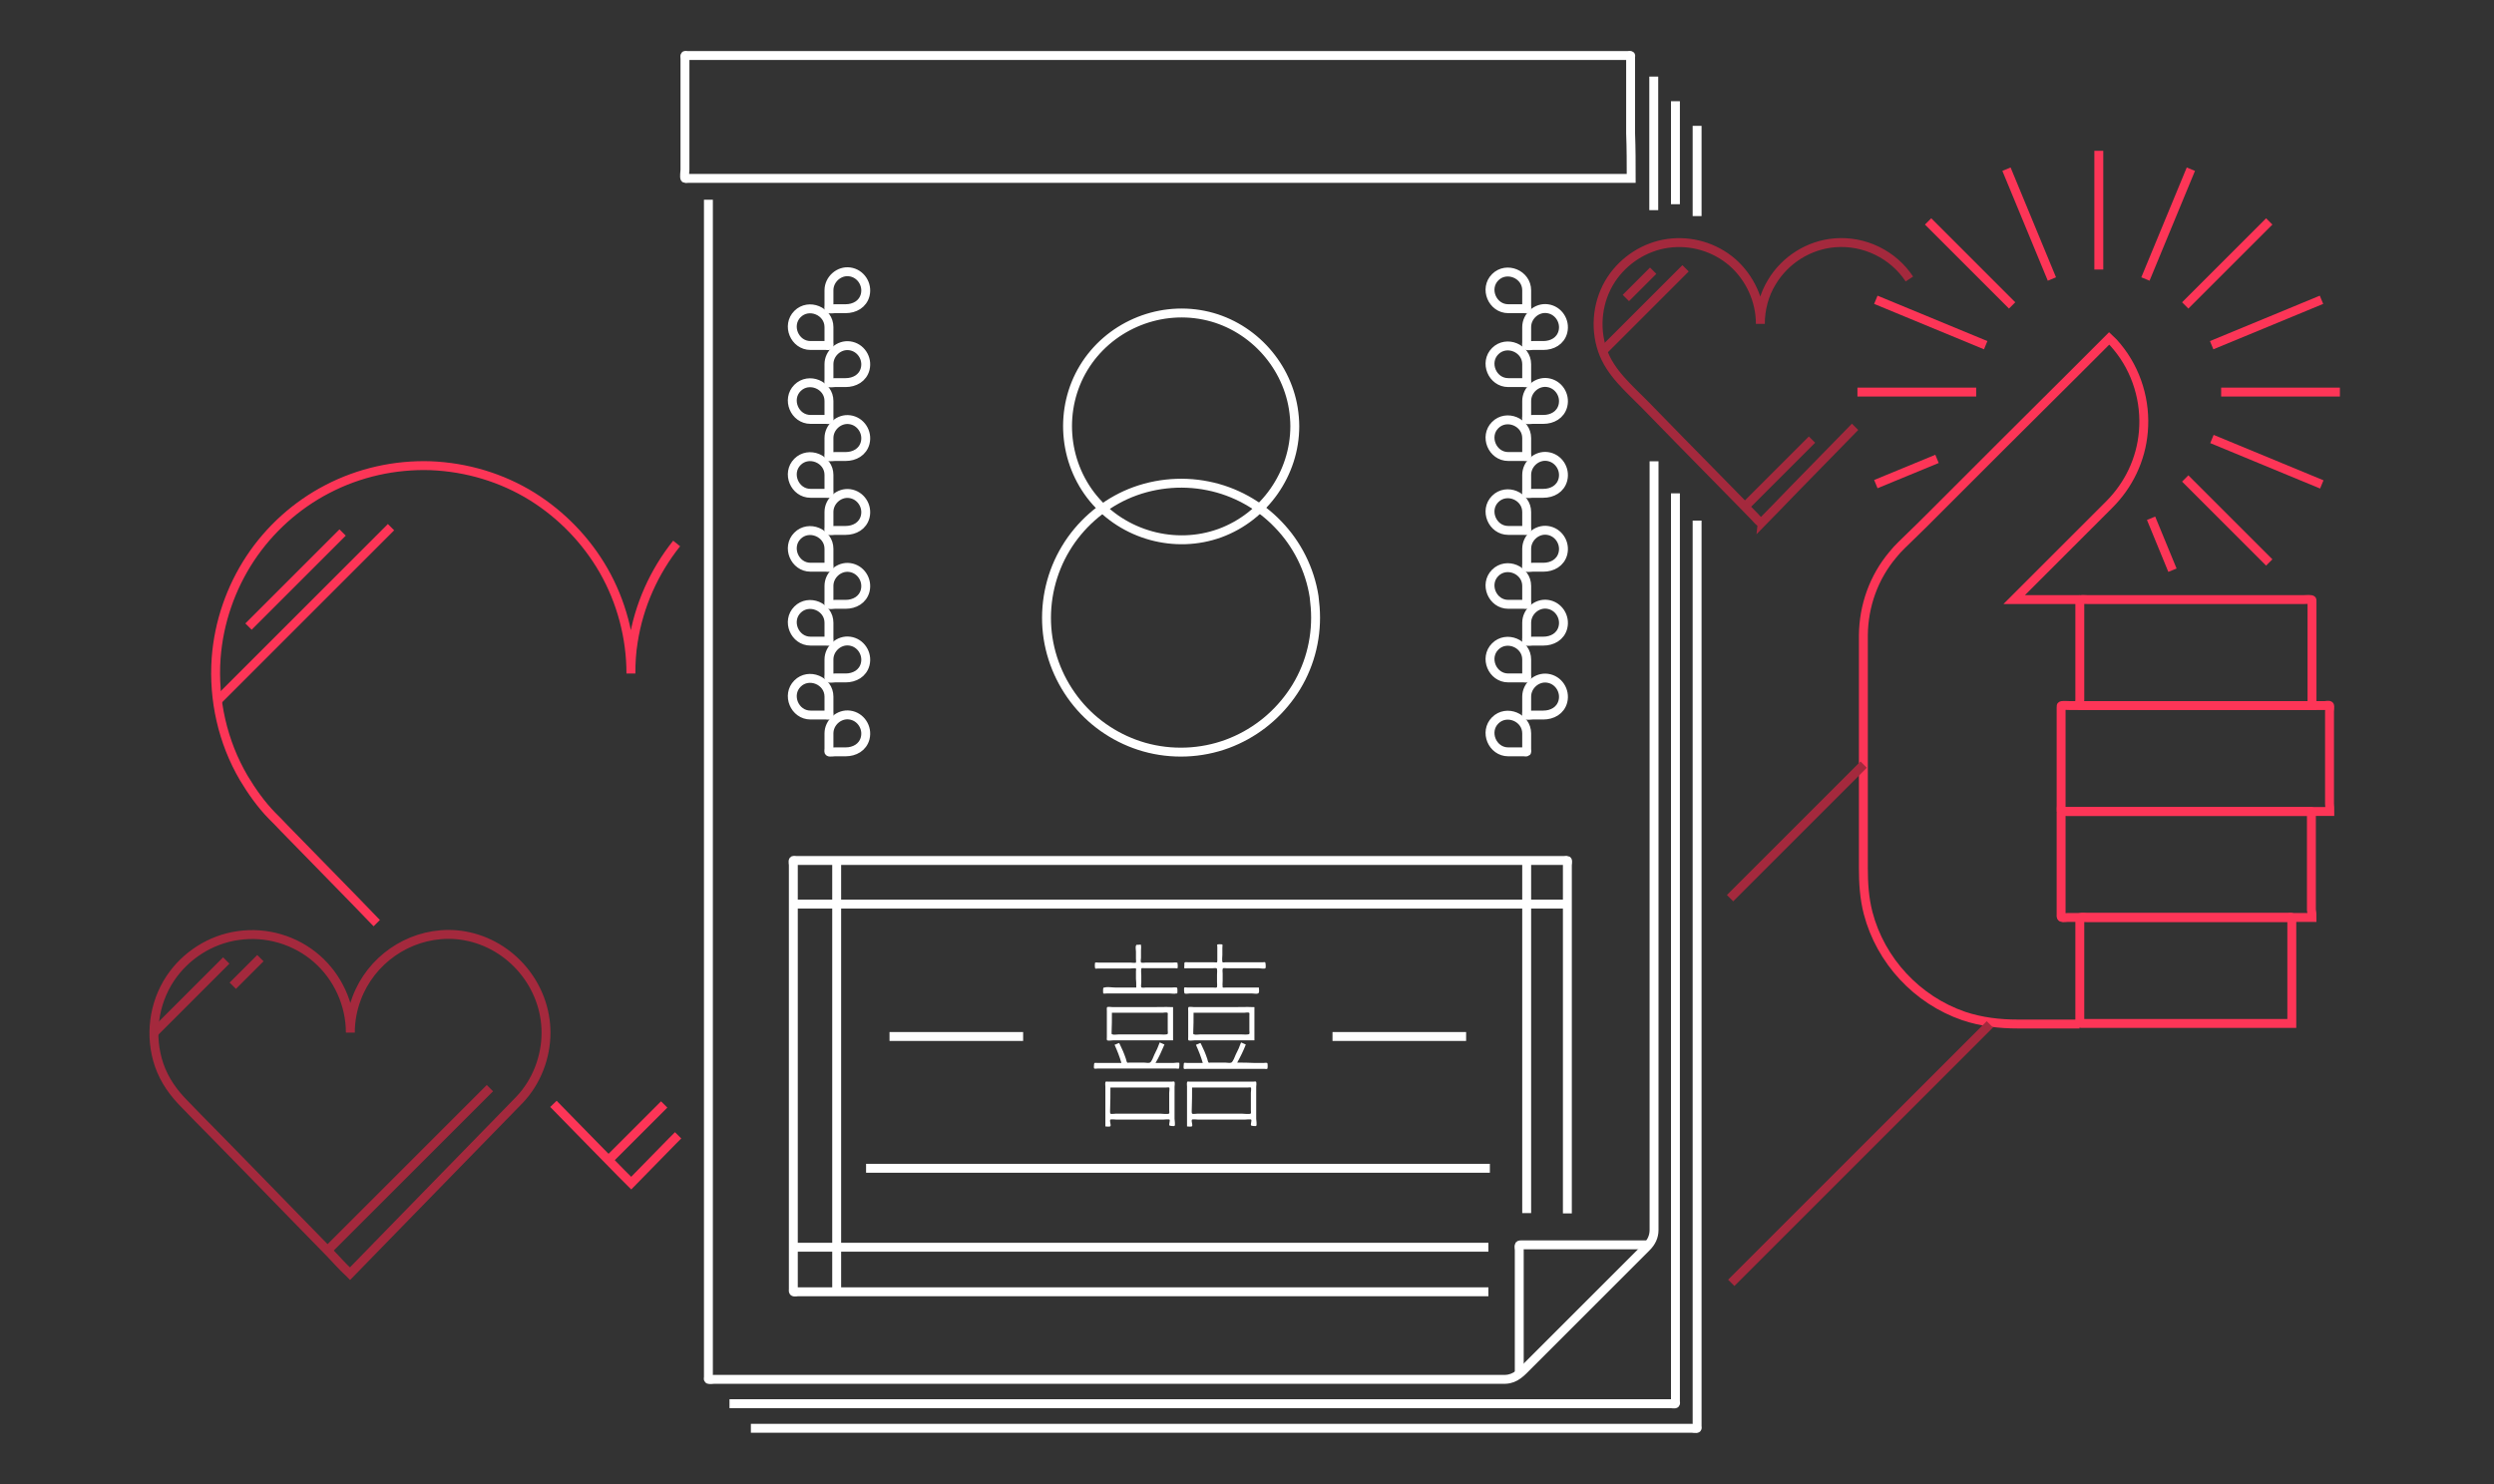 <?xml version="1.0" encoding="utf-8"?>
<!-- Generator: Adobe Illustrator 19.0.0, SVG Export Plug-In . SVG Version: 6.00 Build 0)  -->
<svg version="1.1" id="Layer_1" xmlns="http://www.w3.org/2000/svg" xmlns:xlink="http://www.w3.org/1999/xlink" x="0px" y="0px"
	 viewBox="0 0 840 500" style="enable-background:new 0 0 840 500;" xml:space="preserve">
<rect x="0" y="0" width="840" height="500" fill="#333333" stroke="none"/>
<style type="text/css">
	.svg_1_st0{fill:#FFFFFF;}
	.svg_1_st1{fill:none;stroke:#FFFFFF;stroke-width:3;stroke-miterlimit:10;}
	.svg_1_st2{fill:none;stroke:#FD3557;stroke-width:3;stroke-miterlimit:10;}
	.svg_1_st3{fill:none;stroke:#A4293D;stroke-width:3;stroke-miterlimit:10;}
</style>
<g id="calendar">
	<g id="XMLID_2_">
		<path id="XMLID_90_" class="path_1 svg_1_st0" d="M416.7,358c1.1-2,2.1-4,2.9-6.1c-0.5-0.2-1.1-0.5-1.6-0.7c-0.5,1.4-1.1,2.8-1.8,4.1
			c-0.3,0.7-0.9,2.4-1.5,2.7c-0.5,0.2-1.4,0-1.9,0c-1,0-1.9,0-2.9,0c-0.8,0-1.6,0-2.3,0c-0.1,0-0.4,0.1-0.5,0
			c-0.3-0.2-0.4-1.2-0.6-1.6c-0.5-1.5-1.2-3.1-1.9-4.5c-0.3-0.6-0.2-0.6-0.8-0.3c-0.3,0.1-0.7,0.3-1,0.4c0.9,2,1.7,4,2.3,6.1
			c-1.8,0-3.5,0-5.3,0c-0.7,0-1.1-0.3-1.1,0.5c0,0.4-0.2,1.3,0.1,1.5c0.2,0.1,0.8,0,1,0c0.7,0,1.3,0,2,0c1.9,0,3.8,0,5.8,0
			c4.6,0,9.1,0,13.7,0c1.5,0,3,0,4.5,0c0.2,0,0.8,0.1,1,0c0.2-0.1,0.2-1.4,0.1-1.7c-0.1-0.4,0.1-0.1-0.2-0.3c-0.2-0.1-0.8,0-1,0
			c-1.2,0-2.3,0-3.5,0C420.4,358,418.6,358,416.7,358z"/>
		<path id="XMLID_3_" class="path_1 svg_1_st0" d="M422.5,350.5c0-2.4,0-4.7,0-7.1c0-1.2,0-2.4,0-3.6c0-0.6,0.1-0.5-0.4-0.5c-2.2-0.1-4.4,0-6.6,0
			c-3.2,0-6.4,0-9.7,0c-1.2,0-2.4,0-3.6,0c-0.4,0-1.6-0.2-1.9,0c-0.2,0.2-0.1,1.1-0.1,1.4c0,1.4,0,2.9,0,4.3c0,1.4,0,2.9,0,4.3
			c0,0.4-0.1,1,0.1,1.2c0.4,0.2,1.5,0,2,0c1.3,0,2.6,0,3.8,0C411.6,350.5,417.1,350.5,422.5,350.5z M402,341.2c3.5,0,7.1,0,10.6,0
			c2.2,0,4.3,0,6.5,0c0.3,0,1.3-0.2,1.6,0c0.2,0.1,0.1,0.5,0.1,0.9c0,1.1,0,2.3,0,3.4c0,0.5,0,1.1,0,1.6c0,0.3,0.1,0.9,0,1.2
			c-0.3,0.4-2.1,0.2-2.7,0.2c-4.6,0-9.2,0-13.8,0c-0.6,0-1.6,0.2-2.1,0c-0.4-0.1-0.3-0.2-0.3-0.8C402,345.5,402,343.4,402,341.2z"/>
		<path id="XMLID_4_" class="path_1 svg_1_st0" d="M399.8,379.5c0.4,0,1.5,0.2,1.7-0.1c0.3-0.4-0.4-1.8,0-2.2c0.2-0.2,1.8,0,2.1,0
			c3.6,0,7.1,0,10.7,0c1.6,0,3.3,0,4.9,0c0.3,0,2-0.2,2.2,0c0.3,0.3-0.3,1.6,0,2c0.1,0.1,1.6,0.3,1.7,0.1c0.3-0.2,0-2,0-2.4
			c0-3.6,0-7.2,0-10.7c0-0.3,0.2-1.6-0.1-1.8c-0.1-0.1-0.7,0-0.8,0c-0.5,0-1.1,0-1.6,0c-6.6,0-13.3,0-19.9,0c-0.6,0-0.8-0.2-0.9,0.3
			c-0.1,0.4,0,1,0,1.4c0,0.8,0,1.6,0,2.4c0,3.4,0,6.8,0,10.3C399.8,379,399.8,379.2,399.8,379.5z M401.5,366.4c4,0,7.9,0,11.9,0
			c2.2,0,4.5,0,6.7,0c0.2,0,1.1-0.1,1.2,0c0.2,0.2,0,1.5,0,1.8c0,1.4,0,2.7,0,4.1c0,0.6,0,1.1,0,1.7c0,0.3,0.1,0.9,0,1.1
			c-0.2,0.4-2.5,0.1-3,0.1c-5,0-10,0-15,0c-0.3,0-1.5,0.2-1.8,0c-0.2-0.2-0.1-1.4-0.1-1.7C401.5,371.1,401.5,368.8,401.5,366.4z"/>
		<path id="XMLID_85_" class="path_1 svg_1_st0" d="M424,332.7c-2.3,0-4.6,0-6.9,0c-1.4,0-2.7,0-4.1,0c-0.2,0-0.9,0.1-1.1,0
			c-0.2-0.1-0.1,0-0.1-0.4c-0.1-0.5,0-1.2,0-1.8c0-0.8,0-1.7,0-2.5c0-0.5-0.2-1.6,0.2-1.8c0.2-0.1,0.7,0,1,0c0.6,0,1.2,0,1.8,0
			c1.5,0,3,0,4.5,0c1.5,0,3,0,4.6,0c0.4,0,2,0.3,2.3,0c0.2-0.2,0.1-1.9-0.1-2c-0.2-0.1-0.7,0-0.9,0c-0.6,0-1.2,0-1.8,0
			c-3,0-6,0-9.1,0c-0.5,0-1.1,0-1.6,0c-0.2,0-0.8,0.1-0.9,0c-0.3-0.2-0.1-2.1-0.1-2.5c0-0.8,0-1.5,0-2.3c0-0.2,0.1-1.1,0-1.2
			c-0.1-0.1-1.6-0.1-1.7,0c-0.1,0.1,0,0.7,0,0.9c0,1.5,0,3,0,4.5c0,0.9-0.2,0.6-1.1,0.6c-2.9,0-5.8,0-8.6,0c-0.3,0-0.9-0.1-1.2,0
			c-0.3,0.2-0.2,0.5-0.2,0.9c0,0.2-0.1,1,0,1.1c0.1,0.1,0.9,0,1,0c2.9,0,5.8,0,8.6,0c0.3,0,0.9-0.1,1.2,0c0.2,0.1,0.1,0,0.2,0.4
			c0.1,0.5,0,1.3,0,1.8c0,0.8,0,1.7,0,2.5c0,0.4,0.1,1.1,0,1.5c-0.1,0.4,0.1,0.1-0.2,0.3c-0.3,0.1-0.9,0-1.2,0c-0.7,0-1.4,0-2.2,0
			c-1.5,0-3.1,0-4.6,0c-0.6,0-1.2,0-1.8,0c-0.2,0-0.9-0.1-1,0c-0.2,0.2-0.1,1.9,0.1,2c0.3,0.2,1.4,0,1.7,0c2.6,0,5.3,0,7.9,0
			c3.2,0,6.4,0,9.6,0c1.2,0,2.3,0,3.5,0c0.4,0,1.6,0.2,2,0C424.3,334.5,424,333.2,424,332.7z"/>
		<path id="XMLID_84_" class="path_1 svg_1_st0" d="M392.2,351.9c-0.5-0.2-1.1-0.5-1.6-0.7c-0.5,1.4-1.1,2.8-1.8,4.1c-0.3,0.7-0.9,2.4-1.5,2.7
			c-0.5,0.2-1.4,0-1.9,0c-1,0-1.9,0-2.9,0c-0.8,0-1.6,0-2.3,0c-0.1,0-0.4,0.1-0.5,0c-0.3-0.2-0.4-1.2-0.6-1.6
			c-0.5-1.5-1.2-3.1-1.9-4.5c-0.3-0.6-0.2-0.6-0.8-0.3c-0.3,0.1-0.7,0.3-1,0.4c0.9,2,1.7,4,2.3,6.1c-1.7,0-3.4,0-5.1,0
			c-1,0-2.1,0-3.1,0c-0.7,0-0.9-0.2-1,0.4c0,0.4-0.2,1.4,0.1,1.5c0.2,0.1,0.8,0,1,0c1.6,0,3.2,0,4.8,0c4.6,0,9.3,0,13.9,0
			c2,0,4,0,5.9,0c0.6,0,1.3,0,1.9,0c0.2,0,0.8,0.1,1,0c0.1-0.1,0.2-1.8,0.1-1.9c-0.2-0.2-1.7,0-1.9,0c-2,0-4.1,0-6.1,0
			C390.4,356.1,391.3,354,392.2,351.9z"/>
		<path id="XMLID_5_" class="path_1 svg_1_st0" d="M372.3,379.5c0.4,0,1.5,0.2,1.7-0.1c0.3-0.4-0.4-1.8,0-2.2c0.2-0.2,1.8,0,2.1,0
			c3.6,0,7.1,0,10.7,0c1.6,0,3.3,0,4.9,0c0.3,0,2-0.2,2.2,0c0.3,0.3-0.3,1.6,0,2c0.1,0.1,1.6,0.3,1.7,0.1c0.3-0.2,0-2,0-2.4
			c0-3.6,0-7.2,0-10.7c0-0.3,0.2-1.6-0.1-1.8c-0.1-0.1-0.7,0-0.8,0c-0.5,0-1.1,0-1.6,0c-6.6,0-13.3,0-19.9,0c-0.6,0-0.8-0.2-0.9,0.3
			c-0.1,0.4,0,1,0,1.4c0,0.8,0,1.6,0,2.4c0,3.4,0,6.8,0,10.3C372.3,379,372.3,379.2,372.3,379.5z M374,366.4c4,0,7.9,0,11.9,0
			c2.2,0,4.5,0,6.7,0c0.2,0,1.1-0.1,1.2,0c0.2,0.2,0,1.5,0,1.8c0,1.4,0,2.7,0,4.1c0,0.6,0,1.1,0,1.7c0,0.3,0.1,0.9,0,1.1
			c-0.2,0.4-2.5,0.1-3,0.1c-5,0-10,0-15,0c-0.3,0-1.5,0.2-1.8,0c-0.2-0.2-0.1-1.4-0.1-1.7C374,371.1,374,368.8,374,366.4z"/>
		<path id="XMLID_6_" class="path_1 svg_1_st0" d="M395.1,350.5c0-2.4,0-4.7,0-7.1c0-1.2,0-2.4,0-3.6c0-0.6,0.1-0.5-0.4-0.5c-2.2-0.1-4.4,0-6.6,0
			c-3.2,0-6.4,0-9.7,0c-1.2,0-2.4,0-3.6,0c-0.4,0-1.6-0.2-1.9,0c-0.2,0.2-0.1,1.1-0.1,1.4c0,1.4,0,2.9,0,4.3c0,1.4,0,2.9,0,4.3
			c0,0.4-0.1,1,0.1,1.2c0.4,0.2,1.5,0,2,0c1.3,0,2.6,0,3.8,0C384.1,350.5,389.6,350.5,395.1,350.5z M374.5,341.2c3.5,0,7.1,0,10.6,0
			c2.2,0,4.3,0,6.5,0c0.3,0,1.3-0.2,1.6,0c0.2,0.1,0.1,0.5,0.1,0.9c0,1.1,0,2.3,0,3.4c0,0.5,0,1.1,0,1.6c0,0.3,0.1,0.9,0,1.2
			c-0.3,0.4-2.1,0.2-2.7,0.2c-4.6,0-9.2,0-13.8,0c-0.6,0-1.6,0.2-2.1,0c-0.4-0.1-0.3-0.2-0.3-0.8
			C374.5,345.5,374.5,343.4,374.5,341.2z"/>
		<path id="XMLID_79_" class="path_1 svg_1_st0" d="M382.7,332.7c-2.4,0-4.7,0-7.1,0c-1.1,0-2.5-0.3-3.6,0c-0.4,0.1-0.2-0.1-0.4,0.2
			c-0.1,0.2-0.1,1.6,0,1.8c0.1,0.1,1.1,0,1.3,0c1.1,0,2.1,0,3.2,0c3.1,0,6.1,0,9.2,0c2.9,0,5.8,0,8.6,0c0.7,0,1.6,0.2,2.3,0
			c0.1,0,0.3,0,0.3,0c0.1-0.1,0.1-1.6,0-1.8c-0.1-0.3,0-0.1-0.3-0.2c-0.4-0.1-1,0-1.4,0c-1.4,0-2.9,0-4.3,0c-1.5,0-3,0-4.5,0
			c-0.4,0-1.4,0.2-1.6-0.1c-0.2-0.2,0-1.2,0-1.5c0-0.8,0-1.7,0-2.5c0-0.5-0.2-2.1,0.1-2.4c0.2-0.1,0.8,0,1,0c0.6,0,1.3,0,1.9,0
			c1.6,0,3.2,0,4.8,0c1.2,0,2.5,0,3.7,0c0.1,0,0.7,0.1,0.7,0c0.1-0.1,0.1-1.4,0-1.6c-0.1-0.5,0.1-0.2-0.3-0.3c-0.4-0.1-1,0-1.3,0
			c-1.5,0-3,0-4.5,0c-1.5,0-3,0-4.5,0c-0.3,0-1.6,0.2-1.7-0.1c-0.2-0.2,0-1.2,0-1.5c0-0.8,0-1.7,0-2.5c0-0.5,0.1-1.2,0-1.6
			c0-0.1,0-0.2,0-0.3c-0.1-0.1-0.8,0-0.9,0c-0.6,0-0.6-0.1-0.8,0.3c-0.2,0.5,0,1.4,0,2c0,0.8,0,1.5,0,2.3c0,0.2,0.1,1.2,0,1.4
			c-0.2,0.2-1.6,0-1.9,0c-1.5,0-3,0-4.4,0c-1.6,0-3.1,0-4.7,0c-0.6,0-1.1,0-1.7,0c-0.2,0-0.8-0.1-1,0c-0.2,0.1-0.2,1.8,0,2
			c0.1,0.1,0.7,0,0.8,0c0.6,0,1.2,0,1.7,0c3.1,0,6.1,0,9.2,0c0.3,0,1.8-0.2,2,0c0.1,0.1,0,0.8,0,1c0,0.8,0,1.6,0,2.4
			C382.7,330.6,382.7,331.6,382.7,332.7z"/>
	</g>
	<path id="XMLID_77_" class="path_1 svg_1_st1" d="M238.6,67.3c0,1.4,0,2.8,0,4.3c0,4,0,8,0,12c0,6.2,0,12.5,0,18.7c0,8.1,0,16.2,0,24.2
		c0,9.6,0,19.2,0,28.7c0,10.8,0,21.6,0,32.4c0,11.5,0,23,0,34.6c0,12,0,24,0,36.1c0,12,0,24.1,0,36.1c0,11.8,0,23.5,0,35.3
		c0,11.2,0,22.4,0,33.5c0,10.1,0,20.2,0,30.4c0,8.8,0,17.6,0,26.4c0,7.1,0,14.1,0,21.2c0,5,0,10,0,15c0,2.6,0,5.2,0,7.7
		c0,0.2-0.1,0.7,0,0.8c0.3,0.2,1.7,0,2,0c4.2,0,8.4,0,12.6,0c7.3,0,14.6,0,21.9,0c9.6,0,19.2,0,28.9,0c11.2,0,22.5,0,33.7,0
		c11.9,0,23.9,0,35.8,0c12,0,24,0,36,0c11.1,0,22.2,0,33.4,0c9.5,0,19.1,0,28.6,0c7.2,0,14.4,0,21.6,0c4,0,8,0,12.1,0
		c0.6,0,1.2,0,1.8,0c3.5-0.1,5.5-2.5,7.7-4.7c7.3-7.3,14.6-14.6,21.8-21.8c6-6,12.1-12.1,18.1-18.1c1.6-1.6,2.5-3.5,2.5-5.7
		c0-1.1,0-2.2,0-3.3c0-5,0-10,0-15c0-8,0-16.1,0-24.1c0-10.2,0-20.4,0-30.5c0-11.5,0-23,0-34.6c0-12.1,0-24.2,0-36.3
		c0-11.7,0-23.4,0-35.1c0-10.6,0-21.1,0-31.7c0-8.5,0-17,0-25.5c0-5.7,0-11.3,0-17c0-2,0-3.9,0-5.9"/>
	<path id="XMLID_76_" class="path_1 svg_1_st1" d="M511.7,463.2c0-4.9,0-9.9,0-14.8c0-7.9,0-15.7,0-23.6c0-1.2,0-2.4,0-3.6c0-0.3-0.2-1.4,0-1.7
		c0.1-0.1,0.4-0.1,0.7-0.1c0.9,0,1.8,0,2.7,0c7.5,0,15.1,0,22.6,0c5.8,0,11.7,0,17.5,0c0.1,0,0.2,0,0.3,0"/>
	<path id="XMLID_75_" class="path_1 svg_1_st1" d="M564.3,166.2c0,0.7,0,1.5,0,2.2c0,2.1,0,4.2,0,6.3c0,3.3,0,6.6,0,10c0,4.4,0,8.8,0,13.2
		c0,5.3,0,10.6,0,15.9c0,6.1,0,12.1,0,18.2c0,6.7,0,13.3,0,20c0,7.1,0,14.3,0,21.4c0,7.4,0,14.9,0,22.3c0,7.6,0,15.2,0,22.8
		c0,7.6,0,15.2,0,22.8c0,7.5,0,14.9,0,22.4c0,7.2,0,14.3,0,21.5c0,6.7,0,13.4,0,20.2c0,6.1,0,12.3,0,18.4c0,5.4,0,10.8,0,16.1
		c0,4.5,0,9,0,13.4c0,3.4,0,6.9,0,10.3c0,2.2,0,4.5,0,6.7c0,0.6,0,1.2,0,1.8c0,0.1,0.1,0.7,0,0.8c-0.2,0.2-1.5,0-1.7,0
		c-1.9,0-3.8,0-5.7,0c-3.1,0-6.2,0-9.3,0c-4.2,0-8.3,0-12.5,0c-5.1,0-10.1,0-15.2,0c-5.9,0-11.8,0-17.6,0c-6.5,0-12.9,0-19.4,0
		c-7,0-14,0-21,0c-7.3,0-14.6,0-21.9,0c-7.6,0-15.1,0-22.7,0c-7.6,0-15.3,0-22.9,0c-7.6,0-15.1,0-22.7,0c-7.4,0-14.7,0-22.1,0
		c-7,0-14,0-21,0c-6.5,0-13,0-19.6,0c-5.9,0-11.8,0-17.7,0c-5.1,0-10.3,0-15.4,0c-4.2,0-8.4,0-12.7,0c-3.2,0-6.3,0-9.5,0
		c-2,0-4,0-6,0c-0.7,0-1.3,0-2,0"/>
	<path id="XMLID_73_" class="path_1 svg_1_st1" d="M571.6,175.4c0,0.7,0,1.5,0,2.2c0,2.1,0,4.2,0,6.3c0,3.3,0,6.6,0,9.9c0,4.4,0,8.8,0,13.2
		c0,5.3,0,10.6,0,15.9c0,6,0,12.1,0,18.1c0,6.7,0,13.4,0,20c0,7.1,0,14.3,0,21.4c0,7.4,0,14.8,0,22.2c0,7.6,0,15.2,0,22.8
		c0,7.6,0,15.2,0,22.8c0,7.4,0,14.9,0,22.3c0,7.2,0,14.3,0,21.5c0,6.7,0,13.4,0,20.1c0,6.1,0,12.2,0,18.3c0,5.4,0,10.7,0,16.1
		c0,4.5,0,8.9,0,13.4c0,3.4,0,6.8,0,10.2c0,2.2,0,4.4,0,6.6c0,0.6,0,1.2,0,1.8c0,0.1,0.1,0.6,0,0.7c-0.2,0.2-1.6,0-1.8,0
		c-1.9,0-3.9,0-5.8,0c-3.1,0-6.3,0-9.4,0c-4.2,0-8.3,0-12.5,0c-5.1,0-10.2,0-15.3,0c-5.9,0-11.7,0-17.6,0c-6.5,0-13,0-19.5,0
		c-7,0-13.9,0-20.9,0c-7.3,0-14.7,0-22,0c-7.6,0-15.1,0-22.7,0c-7.6,0-15.2,0-22.8,0c-7.6,0-15.1,0-22.7,0c-7.4,0-14.7,0-22.1,0
		c-7,0-13.9,0-20.9,0c-6.5,0-13,0-19.6,0c-5.9,0-11.8,0-17.7,0c-5.1,0-10.2,0-15.3,0c-4.2,0-8.4,0-12.7,0c-3.2,0-6.3,0-9.5,0
		c-2,0-4,0-5.9,0c-0.7,0-1.3,0-2,0"/>
	<path id="XMLID_100_" class="path_1 svg_1_st1" d="M557,70.8v-45 M564.3,68.8V34.1 M571.6,42.4v30.4"/>
	<path id="XMLID_71_" class="path_1 svg_1_st1" d="M549.4,60.1c-0.9,0-1.9,0-2.8,0c-2.7,0-5.3,0-8,0c-4.2,0-8.3,0-12.5,0c-5.5,0-11,0-16.4,0
		c-6.5,0-13.1,0-19.6,0c-7.4,0-14.9,0-22.3,0c-8.1,0-16.2,0-24.3,0c-8.5,0-17.1,0-25.6,0c-8.7,0-17.4,0-26.2,0c-8.8,0-17.5,0-26.3,0
		c-8.5,0-17.1,0-25.6,0c-8.2,0-16.3,0-24.5,0c-7.5,0-15,0-22.6,0c-6.7,0-13.3,0-20,0c-5.6,0-11.2,0-16.9,0c-4.3,0-8.7,0-13,0
		c-2.9,0-5.7,0-8.6,0c-0.8,0-1.6,0-2.4,0c-0.2,0-0.9,0.1-1.1,0c-0.3-0.3,0-2.4,0-2.9c0-3.4,0-6.7,0-10.1c0-8,0-15.9,0-23.9
		c0-1.1,0-2.2,0-3.4c0-0.2-0.1-1,0-1.1c0.1-0.1,0.7,0,0.8,0c1.9,0,3.7,0,5.6,0c3.5,0,6.9,0,10.4,0c4.9,0,9.8,0,14.6,0
		c6,0,12.1,0,18.1,0c7,0,14.1,0,21.1,0c7.8,0,15.5,0,23.3,0c8.3,0,16.7,0,25,0c8.7,0,17.3,0,26,0c8.8,0,17.6,0,26.4,0
		c8.7,0,17.3,0,26,0c8.4,0,16.8,0,25.1,0c7.8,0,15.6,0,23.5,0c7.1,0,14.2,0,21.3,0c6.2,0,12.3,0,18.5,0c5,0,10,0,15,0
		c3.6,0,7.2,0,10.8,0c2,0,4,0,6,0c0.2,0,0.9-0.1,1,0c0.1,0.1,0,0.3,0,0.4c0,0.9,0,1.8,0,2.6c0,7.7,0,15.5,0,23.2
		C549.4,50.1,549.4,55.1,549.4,60.1z"/>
	<path id="XMLID_70_" class="path_1 svg_1_st1" d="M436.1,143.6c0,15.9-10.2,30.5-25.2,36c-15.1,5.5-32.5,0.7-42.7-11.7
		c-10.2-12.4-11.5-30.3-3.2-44c8.3-13.7,24.7-20.9,40.5-17.7c15.4,3.1,27.6,15.9,30.1,31.4C435.9,139.5,436.1,141.6,436.1,143.6z"/>
	<path id="XMLID_69_" class="path_1 svg_1_st1" d="M443.1,208.1c0,9.4-2.9,18.6-8.4,26.2c-5.3,7.4-12.7,13.1-21.3,16.3c-8.9,3.3-18.8,3.7-28,1.1
		c-8.8-2.5-16.8-7.7-22.6-14.8c-5.9-7.2-9.5-16.1-10.2-25.3c-0.7-9.4,1.5-18.8,6.4-26.9c4.7-7.8,11.8-14.1,20.1-17.9
		c8.6-3.9,18.5-5,27.8-3.1c9,1.8,17.3,6.4,23.6,13c6.4,6.6,10.7,15.2,12.1,24.3C442.9,203.4,443.1,205.7,443.1,208.1z"/>
	<path id="XMLID_68_" class="path_1 svg_1_st1" d="M501.3,435.2c-1.4,0-2.8,0-4.2,0c-3.9,0-7.7,0-11.6,0c-5.9,0-11.7,0-17.6,0
		c-7.4,0-14.8,0-22.2,0c-8.5,0-17,0-25.4,0c-9.1,0-18.2,0-27.3,0c-9.2,0-18.5,0-27.7,0c-8.9,0-17.9,0-26.8,0c-8.1,0-16.3,0-24.4,0
		c-6.9,0-13.8,0-20.7,0c-5.2,0-10.3,0-15.5,0c-3,0-6,0-9,0c-0.3,0-1.4,0.2-1.6,0c-0.2-0.1-0.1-0.7-0.1-0.9c0-3.6,0-7.2,0-10.8
		c0-6.7,0-13.3,0-20c0-8.5,0-17.1,0-25.6c0-9.2,0-18.4,0-27.6c0-8.7,0-17.3,0-26c0-6.9,0-13.9,0-20.8c0-4,0-8,0-12
		c0-0.2-0.2-1.4,0-1.6c0.1-0.1,0.9,0,1,0c2.5,0,5,0,7.5,0c4.5,0,9.1,0,13.6,0c6.2,0,12.5,0,18.7,0c7.5,0,15.1,0,22.6,0
		c8.5,0,17,0,25.5,0c9.1,0,18.1,0,27.2,0c9.2,0,18.5,0,27.7,0c9.1,0,18.1,0,27.2,0c8.5,0,17,0,25.5,0c7.6,0,15.2,0,22.7,0
		c6.3,0,12.6,0,18.8,0c4.6,0,9.2,0,13.8,0c2.6,0,5.1,0,7.7,0c0.2,0,1-0.1,1.2,0c0.2,0.2,0,1.4,0,1.6c0,4.6,0,9.2,0,13.8
		c0,7.8,0,15.5,0,23.3c0,9.1,0,18.3,0,27.4c0,8.7,0,17.4,0,26.1c0,6.5,0,12.9,0,19.4c0,2.4,0,4.8,0,7.3"/>
	<path id="XMLID_101_" class="path_1 svg_1_st1" d="M267.3,304.6h260.8 M267.3,420.2h234 M281.8,289.9v145.4 M514.2,289.9v118.8 M291.7,393.6
		h210.1 M344.6,349.2h-45 M493.8,349.2h-45"/>
	<path id="XMLID_60_" class="path_1 svg_1_st1" d="M514.2,247.1c0-5.4-6.8-8.2-10.6-4.4c-3.8,3.8-1,10.6,4.4,10.6c1,0,2.1,0,3.1,0
		c0.7,0,1.4,0,2.1,0c0.1,0,0.9,0.1,1,0c0.1-0.1,0-0.8,0-0.9c0-0.7,0-1.4,0-2.1C514.2,249.3,514.2,248.2,514.2,247.1z"/>
	<path id="XMLID_59_" class="path_1 svg_1_st1" d="M514.2,234.7c0-3.7,3.4-6.7,7-6.2c3.7,0.5,6.1,4.2,5.2,7.8c-0.8,3.1-3.6,4.6-6.6,4.6
		c-1.2,0-2.4,0-3.6,0c-0.3,0-1.8,0.2-2,0c-0.1-0.1,0-1,0-1.1c0-0.7,0-1.4,0-2C514.2,236.7,514.2,235.7,514.2,234.7z"/>
	<path id="XMLID_58_" class="path_1 svg_1_st1" d="M514.2,222.2c0-5.4-6.8-8.2-10.6-4.4c-3.8,3.8-1,10.6,4.4,10.6c1,0,2.1,0,3.1,0
		c0.7,0,1.4,0,2.1,0c0.1,0,0.9,0.1,1,0c0.1-0.1,0-0.8,0-0.9c0-0.7,0-1.4,0-2.1C514.2,224.4,514.2,223.3,514.2,222.2z"/>
	<path id="XMLID_57_" class="path_1 svg_1_st1" d="M514.2,209.8c0-3.7,3.4-6.7,7-6.2c3.7,0.5,6.1,4.2,5.2,7.8c-0.8,3.1-3.6,4.6-6.6,4.6
		c-1.2,0-2.4,0-3.6,0c-0.3,0-1.8,0.2-2,0c-0.1-0.1,0-1,0-1.1c0-0.7,0-1.4,0-2C514.2,211.8,514.2,210.8,514.2,209.8z"/>
	<path id="XMLID_56_" class="path_1 svg_1_st1" d="M514.2,197.4c0-5.4-6.8-8.2-10.6-4.4c-3.8,3.8-1,10.6,4.4,10.6c1,0,2.1,0,3.1,0
		c0.7,0,1.4,0,2.1,0c0.1,0,0.9,0.1,1,0c0.1-0.1,0-0.8,0-0.9c0-0.7,0-1.4,0-2.1C514.2,199.5,514.2,198.4,514.2,197.4z"/>
	<path id="XMLID_55_" class="path_1 svg_1_st1" d="M514.2,184.9c0-3.7,3.4-6.7,7-6.2c3.7,0.5,6.1,4.2,5.2,7.8c-0.8,3.1-3.6,4.6-6.6,4.6
		c-1.2,0-2.4,0-3.6,0c-0.3,0-1.8,0.2-2,0c-0.1-0.1,0-1,0-1.1c0-0.7,0-1.4,0-2C514.2,186.9,514.2,185.9,514.2,184.9z"/>
	<path id="XMLID_54_" class="path_1 svg_1_st1" d="M514.2,172.5c0-5.4-6.8-8.2-10.6-4.4c-3.8,3.8-1,10.6,4.4,10.6c1,0,2.1,0,3.1,0
		c0.7,0,1.4,0,2.1,0c0.1,0,0.9,0.1,1,0c0.1-0.1,0-0.8,0-0.9c0-0.7,0-1.4,0-2.1C514.2,174.6,514.2,173.5,514.2,172.5z"/>
	<path id="XMLID_53_" class="path_1 svg_1_st1" d="M514.2,160c0-3.7,3.4-6.7,7-6.2c3.7,0.5,6.1,4.2,5.2,7.8c-0.8,3.1-3.6,4.6-6.6,4.6
		c-1.2,0-2.4,0-3.6,0c-0.3,0-1.8,0.2-2,0c-0.1-0.1,0-1,0-1.1c0-0.7,0-1.4,0-2C514.2,162,514.2,161,514.2,160z"/>
	<path id="XMLID_52_" class="path_1 svg_1_st1" d="M514.2,147.6c0-5.4-6.8-8.2-10.6-4.4c-3.8,3.8-1,10.6,4.4,10.6c1,0,2.1,0,3.1,0
		c0.7,0,1.4,0,2.1,0c0.1,0,0.9,0.1,1,0c0.1-0.1,0-0.8,0-0.9c0-0.7,0-1.4,0-2.1C514.2,149.7,514.2,148.6,514.2,147.6z"/>
	<path id="XMLID_51_" class="path_1 svg_1_st1" d="M514.2,135.1c0-3.7,3.4-6.7,7-6.2c3.7,0.5,6.1,4.2,5.2,7.8c-0.8,3.1-3.6,4.6-6.6,4.6
		c-1.2,0-2.4,0-3.6,0c-0.3,0-1.8,0.2-2,0c-0.1-0.1,0-1,0-1.1c0-0.7,0-1.4,0-2C514.2,137.1,514.2,136.1,514.2,135.1z"/>
	<path id="XMLID_50_" class="path_1 svg_1_st1" d="M514.2,122.7c0-5.4-6.8-8.2-10.6-4.4c-3.8,3.8-1,10.6,4.4,10.6c1,0,2.1,0,3.1,0
		c0.7,0,1.4,0,2.1,0c0.1,0,0.9,0.1,1,0c0.1-0.1,0-0.8,0-0.9c0-0.7,0-1.4,0-2.1C514.2,124.8,514.2,123.7,514.2,122.7z"/>
	<path id="XMLID_49_" class="path_1 svg_1_st1" d="M514.2,110.2c0-3.7,3.4-6.7,7-6.2c3.7,0.5,6.1,4.2,5.2,7.8c-0.8,3.1-3.6,4.6-6.6,4.6
		c-1.2,0-2.4,0-3.6,0c-0.3,0-1.8,0.2-2,0c-0.1-0.1,0-1,0-1.1c0-0.7,0-1.4,0-2C514.2,112.2,514.2,111.2,514.2,110.2z"/>
	<path id="XMLID_48_" class="path_1 svg_1_st1" d="M514.2,97.8c0-5.4-6.8-8.2-10.6-4.4c-3.8,3.8-1,10.6,4.4,10.6c1,0,2.1,0,3.1,0
		c0.7,0,1.4,0,2.1,0c0.1,0,0.9,0.1,1,0c0.1-0.1,0-0.8,0-0.9c0-0.7,0-1.4,0-2.1C514.2,99.9,514.2,98.9,514.2,97.8z"/>
	<path id="XMLID_47_" class="path_1 svg_1_st1" d="M279.2,247.1c0-3.7,3.4-6.7,7-6.2c3.7,0.5,6.1,4.2,5.2,7.8c-0.8,3.1-3.6,4.6-6.6,4.6
		c-1.2,0-2.4,0-3.6,0c-0.3,0-1.8,0.2-2,0c-0.1-0.1,0-1,0-1.1c0-0.7,0-1.4,0-2C279.2,249.2,279.2,248.1,279.2,247.1z"/>
	<path id="XMLID_46_" class="path_1 svg_1_st1" d="M279.2,234.7c0-5.4-6.8-8.2-10.6-4.4c-3.8,3.8-1,10.6,4.4,10.6c1,0,2.1,0,3.1,0
		c0.7,0,1.4,0,2.1,0c0.1,0,0.9,0.1,1,0c0.1-0.1,0-0.8,0-0.9c0-0.7,0-1.4,0-2.1C279.2,236.8,279.2,235.8,279.2,234.7z"/>
	<path id="XMLID_45_" class="path_1 svg_1_st1" d="M279.2,222.2c0-3.7,3.4-6.7,7-6.2c3.7,0.5,6.1,4.2,5.2,7.8c-0.8,3.1-3.6,4.6-6.6,4.6
		c-1.2,0-2.4,0-3.6,0c-0.3,0-1.8,0.2-2,0c-0.1-0.1,0-1,0-1.1c0-0.7,0-1.4,0-2C279.2,224.3,279.2,223.3,279.2,222.2z"/>
	<path id="XMLID_44_" class="path_1 svg_1_st1" d="M279.2,209.8c0-5.4-6.8-8.2-10.6-4.4c-3.8,3.8-1,10.6,4.4,10.6c1,0,2.1,0,3.1,0
		c0.7,0,1.4,0,2.1,0c0.1,0,0.9,0.1,1,0c0.1-0.1,0-0.8,0-0.9c0-0.7,0-1.4,0-2.1C279.2,211.9,279.2,210.9,279.2,209.8z"/>
	<path id="XMLID_43_" class="path_1 svg_1_st1" d="M279.2,197.4c0-3.7,3.4-6.7,7-6.2c3.7,0.5,6.1,4.2,5.2,7.8c-0.8,3.1-3.6,4.6-6.6,4.6
		c-1.2,0-2.4,0-3.6,0c-0.3,0-1.8,0.2-2,0c-0.1-0.1,0-1,0-1.1c0-0.7,0-1.4,0-2C279.2,199.4,279.2,198.4,279.2,197.4z"/>
	<path id="XMLID_42_" class="path_1 svg_1_st1" d="M279.2,184.9c0-5.4-6.8-8.2-10.6-4.4c-3.8,3.8-1,10.6,4.4,10.6c1,0,2.1,0,3.1,0
		c0.7,0,1.4,0,2.1,0c0.1,0,0.9,0.1,1,0c0.1-0.1,0-0.8,0-0.9c0-0.7,0-1.4,0-2.1C279.2,187,279.2,186,279.2,184.9z"/>
	<path id="XMLID_41_" class="path_1 svg_1_st1" d="M279.2,172.5c0-3.7,3.4-6.7,7-6.2c3.7,0.5,6.1,4.2,5.2,7.8c-0.8,3.1-3.6,4.6-6.6,4.6
		c-1.2,0-2.4,0-3.6,0c-0.3,0-1.8,0.2-2,0c-0.1-0.1,0-1,0-1.1c0-0.7,0-1.4,0-2C279.2,174.5,279.2,173.5,279.2,172.5z"/>
	<path id="XMLID_40_" class="path_1 svg_1_st1" d="M279.2,160c0-5.4-6.8-8.2-10.6-4.4c-3.8,3.8-1,10.6,4.4,10.6c1,0,2.1,0,3.1,0
		c0.7,0,1.4,0,2.1,0c0.1,0,0.9,0.1,1,0c0.1-0.1,0-0.8,0-0.9c0-0.7,0-1.4,0-2.1C279.2,162.2,279.2,161.1,279.2,160z"/>
	<path id="XMLID_39_" class="path_1 svg_1_st1" d="M279.2,147.6c0-3.7,3.4-6.7,7-6.2c3.7,0.5,6.1,4.2,5.2,7.8c-0.8,3.1-3.6,4.6-6.6,4.6
		c-1.2,0-2.4,0-3.6,0c-0.3,0-1.8,0.2-2,0c-0.1-0.1,0-1,0-1.1c0-0.7,0-1.4,0-2C279.2,149.6,279.2,148.6,279.2,147.6z"/>
	<path id="XMLID_38_" class="path_1 svg_1_st1" d="M279.2,135.1c0-5.4-6.8-8.2-10.6-4.4c-3.8,3.8-1,10.6,4.4,10.6c1,0,2.1,0,3.1,0
		c0.7,0,1.4,0,2.1,0c0.1,0,0.9,0.1,1,0c0.1-0.1,0-0.8,0-0.9c0-0.7,0-1.4,0-2.1C279.2,137.3,279.2,136.2,279.2,135.1z"/>
	<path id="XMLID_37_" class="path_1 svg_1_st1" d="M279.2,122.7c0-3.7,3.4-6.7,7-6.2c3.7,0.5,6.1,4.2,5.2,7.8c-0.8,3.1-3.6,4.6-6.6,4.6
		c-1.2,0-2.4,0-3.6,0c-0.3,0-1.8,0.2-2,0c-0.1-0.1,0-1,0-1.1c0-0.7,0-1.4,0-2C279.2,124.7,279.2,123.7,279.2,122.7z"/>
	<path id="XMLID_36_" class="path_1 svg_1_st1" d="M279.2,110.2c0-5.4-6.8-8.2-10.6-4.4c-3.8,3.8-1,10.6,4.4,10.6c1,0,2.1,0,3.1,0
		c0.7,0,1.4,0,2.1,0c0.1,0,0.9,0.1,1,0c0.1-0.1,0-0.8,0-0.9c0-0.7,0-1.4,0-2.1C279.2,112.4,279.2,111.3,279.2,110.2z"/>
	<path id="XMLID_35_" class="path_1 svg_1_st1" d="M279.2,97.8c0-3.7,3.4-6.7,7-6.2c3.7,0.5,6.1,4.2,5.2,7.8c-0.8,3.1-3.6,4.6-6.6,4.6
		c-1.2,0-2.4,0-3.6,0c-0.3,0-1.8,0.2-2,0c-0.1-0.1,0-1,0-1.1c0-0.7,0-1.4,0-2C279.2,99.8,279.2,98.8,279.2,97.8z"/>
</g>
<g id="heart">
	<path id="XMLID_34_" class="path_1 svg_1_st2" d="M186.4,371.9c2.9,3,5.9,6,8.8,9c4.7,4.8,9.4,9.6,14.1,14.4c1.1,1.1,2.2,2.2,3.3,3.3
		c4.6-4.7,9.2-9.4,13.8-14.1c0.7-0.7,1.3-1.3,2-2"/>
	<path id="XMLID_33_" class="path_1 svg_1_st2" d="M227.9,183.1c-7.6,9.5-12.7,20.9-14.6,33c-0.6,3.6-0.8,7.2-0.8,10.8c0-12.1-3.2-24.2-9.2-34.7
		c-5.8-10.1-14.1-18.7-24-24.9c-10.3-6.4-22.1-9.9-34.2-10.4c-12.1-0.4-24.2,2.3-34.9,7.9c-10.4,5.4-19.4,13.5-25.9,23.3
		c-6.6,10-10.6,21.6-11.5,33.6c-1,14.1,2.2,28.3,9.3,40.4c2.7,4.5,5.8,8.9,9.5,12.7c1.4,1.4,2.8,2.8,4.1,4.2
		c5.7,5.8,11.3,11.6,17,17.4c4.5,4.6,9,9.2,13.5,13.9c0.2,0.2,0.5,0.5,0.7,0.7"/>
	<path id="XMLID_32_" class="path_1 svg_1_st3" d="M151.1,314.8c-13.7,0-26.2,8.7-31,21.6c-1.4,3.7-2.1,7.6-2.1,11.5c0-9.5-4.2-18.7-11.3-24.9
		c-7.2-6.3-17-9.2-26.5-7.8c-9.3,1.3-17.7,6.7-22.9,14.5c-5.6,8.5-7,19.4-3.7,29.1c1.8,5.2,4.9,9.5,8.7,13.3c2.9,3,5.8,6,8.8,9
		c4.5,4.6,8.9,9.1,13.4,13.7c4.8,5,9.7,9.9,14.5,14.9c4.1,4.2,8.1,8.3,12.2,12.5c2.1,2.2,4.2,4.6,6.4,6.6c0.1,0.1,0.2,0.2,0.3,0.3
		c3.7-3.8,7.4-7.6,11.1-11.4c7.6-7.8,15.3-15.7,22.9-23.5c6.5-6.7,13-13.3,19.5-20c1.2-1.2,2.4-2.5,3.6-3.7c5.7-6,8.9-14.3,8.9-22.6
		c0-15.8-11.7-29.8-27.3-32.6C155,315,153,314.8,151.1,314.8z"/>
	<path id="XMLID_31_" class="path_1 svg_1_st3" d="M643.1,94c-5.5-8.3-15.2-13-25.1-12.2c-8.7,0.7-16.7,5.7-21.2,13.2c-2.6,4.2-3.9,9.2-3.9,14.1
		c0-7.9-3.5-15.5-9.4-20.7c-6-5.2-14-7.5-21.8-6.4c-7.7,1.1-14.7,5.6-19,12.1c-4.6,7-5.7,16-3,23.9c2.6,7.6,9,12.9,14.5,18.5
		c7.7,7.9,15.4,15.8,23.2,23.7c3.4,3.4,6.7,6.9,10.1,10.3c1.2,1.2,2.3,2.4,3.5,3.6c0.6,0.6,1.2,1.4,1.9,1.9c0.1,0.1,0.2,0.2,0.2,0.3
		c3.6-3.7,7.2-7.3,10.7-11c5.7-5.8,11.4-11.7,17.1-17.5c1.3-1.3,2.6-2.7,3.9-4"/>
	<path id="XMLID_99_" class="path_1 svg_1_st3" d="M76.2,323.6l-24.3,24.3 M78.4,332.1l9.3-9.3 M165,366.6l-54.7,54.7"/>
	<path id="XMLID_98_" class="path_1 svg_1_st2" d="M83.7,211.1l31.7-31.7 M72.9,236.4l58.8-58.8 M204.9,390.9l18.8-18.8"/>
	<path id="XMLID_97_" class="path_1 svg_1_st3" d="M610.3,148.1l-22.7,22.7 M540,118.1l27.7-27.7 M556.8,91.2l-9.2,9.2"/>
</g>
<g id="hand">
	<path id="XMLID_19_" class="path_1 svg_1_st2" d="M771.9,344.8c-4.9,0-9.9,0-14.8,0c-10,0-20,0-30,0c-7.9,0-15.8,0-23.7,0c-0.8,0-1.6,0-2.4,0
		c-0.5,0-0.4,0.1-0.5-0.3c-0.1-0.3,0-0.9,0-1.2c0-0.7,0-1.4,0-2.1c0-2,0-4.1,0-6.1c0-8.5,0-17,0-25.5c0-0.5-0.1-0.4,0.3-0.5
		c0.6-0.2,1.5,0,2.2,0c3.1,0,6.2,0,9.3,0c9.8,0,19.5,0,29.3,0c8.5,0,17.1,0,25.6,0c1.1,0,2.2,0,3.3,0c0.2,0,1.2-0.2,1.4,0
		c0.2,0.2,0,1.3,0,1.6c0,1.6,0,3.3,0,4.9c0,9.1,0,18.2,0,27.3C771.9,343.5,771.9,344.2,771.9,344.8z"/>
	<path id="XMLID_18_" class="path_1 svg_1_st2" d="M778.7,309.1c-5.3,0-10.7,0-16,0c-11.1,0-22.2,0-33.3,0c-9.7,0-19.3,0-29,0c-1.3,0-2.7,0-4,0
		c-0.5,0-1.6,0.2-2,0c-0.3-0.2-0.2-0.6-0.2-1c0-1.7,0-3.5,0-5.2c0-9.6,0-19.3,0-28.9c0-0.6-0.1-0.5,0.3-0.6c0.7-0.1,1.6,0,2.3,0
		c3.3,0,6.7,0,10,0c10.8,0,21.6,0,32.3,0c10.2,0,20.4,0,30.6,0c2.6,0,5.3,0,7.9,0c0.2,0,0.8-0.1,0.9,0c0.1,0.1,0,0.8,0,1
		c0,0.7,0,1.4,0,2.1c0,10,0,20.1,0,30.1C778.7,307.5,778.7,308.3,778.7,309.1z"/>
	<path id="XMLID_17_" class="path_1 svg_1_st2" d="M778.7,237.7c-5.1,0-10.3,0-15.4,0c-10.6,0-21.2,0-31.8,0c-8.8,0-17.7,0-26.5,0
		c-1.1,0-2.2,0-3.3,0c-0.2,0-1.1,0.1-1.2,0c-0.2-0.2,0-1.8,0-2c0-1.9,0-3.8,0-5.8c0-9.1,0-18.2,0-27.3c0-0.6-0.1-0.5,0.3-0.6
		c0.7-0.1,1.5,0,2.2,0c3.2,0,6.5,0,9.7,0c10.3,0,20.6,0,30.9,0c9.4,0,18.9,0,28.3,0c1.4,0,2.7,0,4.1,0c0.7,0,1.6-0.1,2.3,0
		c0.4,0.1,0.4,0,0.4,0.5c0,1.4,0,2.8,0,4.1c0,9.6,0,19.3,0,28.9C778.7,236.2,778.7,237,778.7,237.7z"/>
	<path id="XMLID_16_" class="path_1 svg_1_st2" d="M784.7,273.4c-5.5,0-11,0-16.5,0c-11.6,0-23.2,0-34.8,0c-10.4,0-20.8,0-31.2,0
		c-2.5,0-4.9,0-7.4,0c-0.5,0-0.5,0.1-0.6-0.3c-0.1-0.5,0-1.1,0-1.6c0-0.9,0-1.8,0-2.8c0-10.1,0-20.2,0-30.3c0-0.6-0.1-0.6,0.3-0.7
		c0.7-0.1,1.6,0,2.4,0c3.5,0,7,0,10.4,0c11.2,0,22.4,0,33.7,0c10.9,0,21.8,0,32.7,0c3.1,0,6.2,0,9.3,0c0.2,0,1.4-0.2,1.6,0
		c0.2,0.2,0,1.6,0,2c0,10.4,0,20.7,0,31.1C784.7,271.6,784.7,272.5,784.7,273.4z"/>
	<path id="XMLID_15_" class="path_1 svg_1_st2" d="M700.5,202c-6.5,0-12.9,0-19.4,0c-0.9,0-1.8,0-2.7,0c2.6-2.6,5.2-5.2,7.8-7.8c5-5,10-10,15-15
		c3.1-3.1,6.1-6.1,9.2-9.2c6.6-6.6,10.7-15.2,11.5-24.5c0.9-10.2-2.2-20.6-8.8-28.6c-0.8-1-1.7-2-2.7-2.9
		c-3.8,3.8-7.5,7.5-11.3,11.3c-8.2,8.1-16.3,16.3-24.5,24.4c-7.9,7.9-15.8,15.8-23.7,23.7c-2.4,2.4-4.8,4.8-7.2,7.1
		c-2.1,2.1-4.4,4.1-6.2,6.4c-6.4,7.6-9.8,17.2-9.9,27.1c0,3.1,0,6.2,0,9.2c0,10.5,0,21,0,31.5c0,7.4,0,14.7,0,22.1
		c0,5.2,0,10.4,0,15.6c0,5.1,0.3,10.2,1.6,15.2c4.2,16.1,16.5,29.3,32.2,34.7c6,2,12.1,2.7,18.3,2.7c5.6,0,11.2,0,16.8,0
		c1.3,0,2.6,0,3.9,0"/>
	<path id="XMLID_7_" class="path_1 svg_1_st2" d="M706.9,90.8v-40 M675.8,57l15.3,37 M724.5,174.6l7.2,17.5 M677.7,102.9l-28.3-28.3 M764.3,189.5
		L736,161.2 M631.8,101l37,15.3 M745,147.9l37,15.3 M625.6,132.1h40 M788.1,132.1h-40 M652.4,154.6l-20.6,8.5 M781.9,101l-37,15.3
		 M736,102.9l28.3-28.3 M737.9,57l-15.3,37"/>
	<path id="XMLID_1_" class="path_1 svg_1_st3" d="M583.1,432.2l87.1-87.1 M582.7,302.6l45-45"/>
</g>
</svg>
